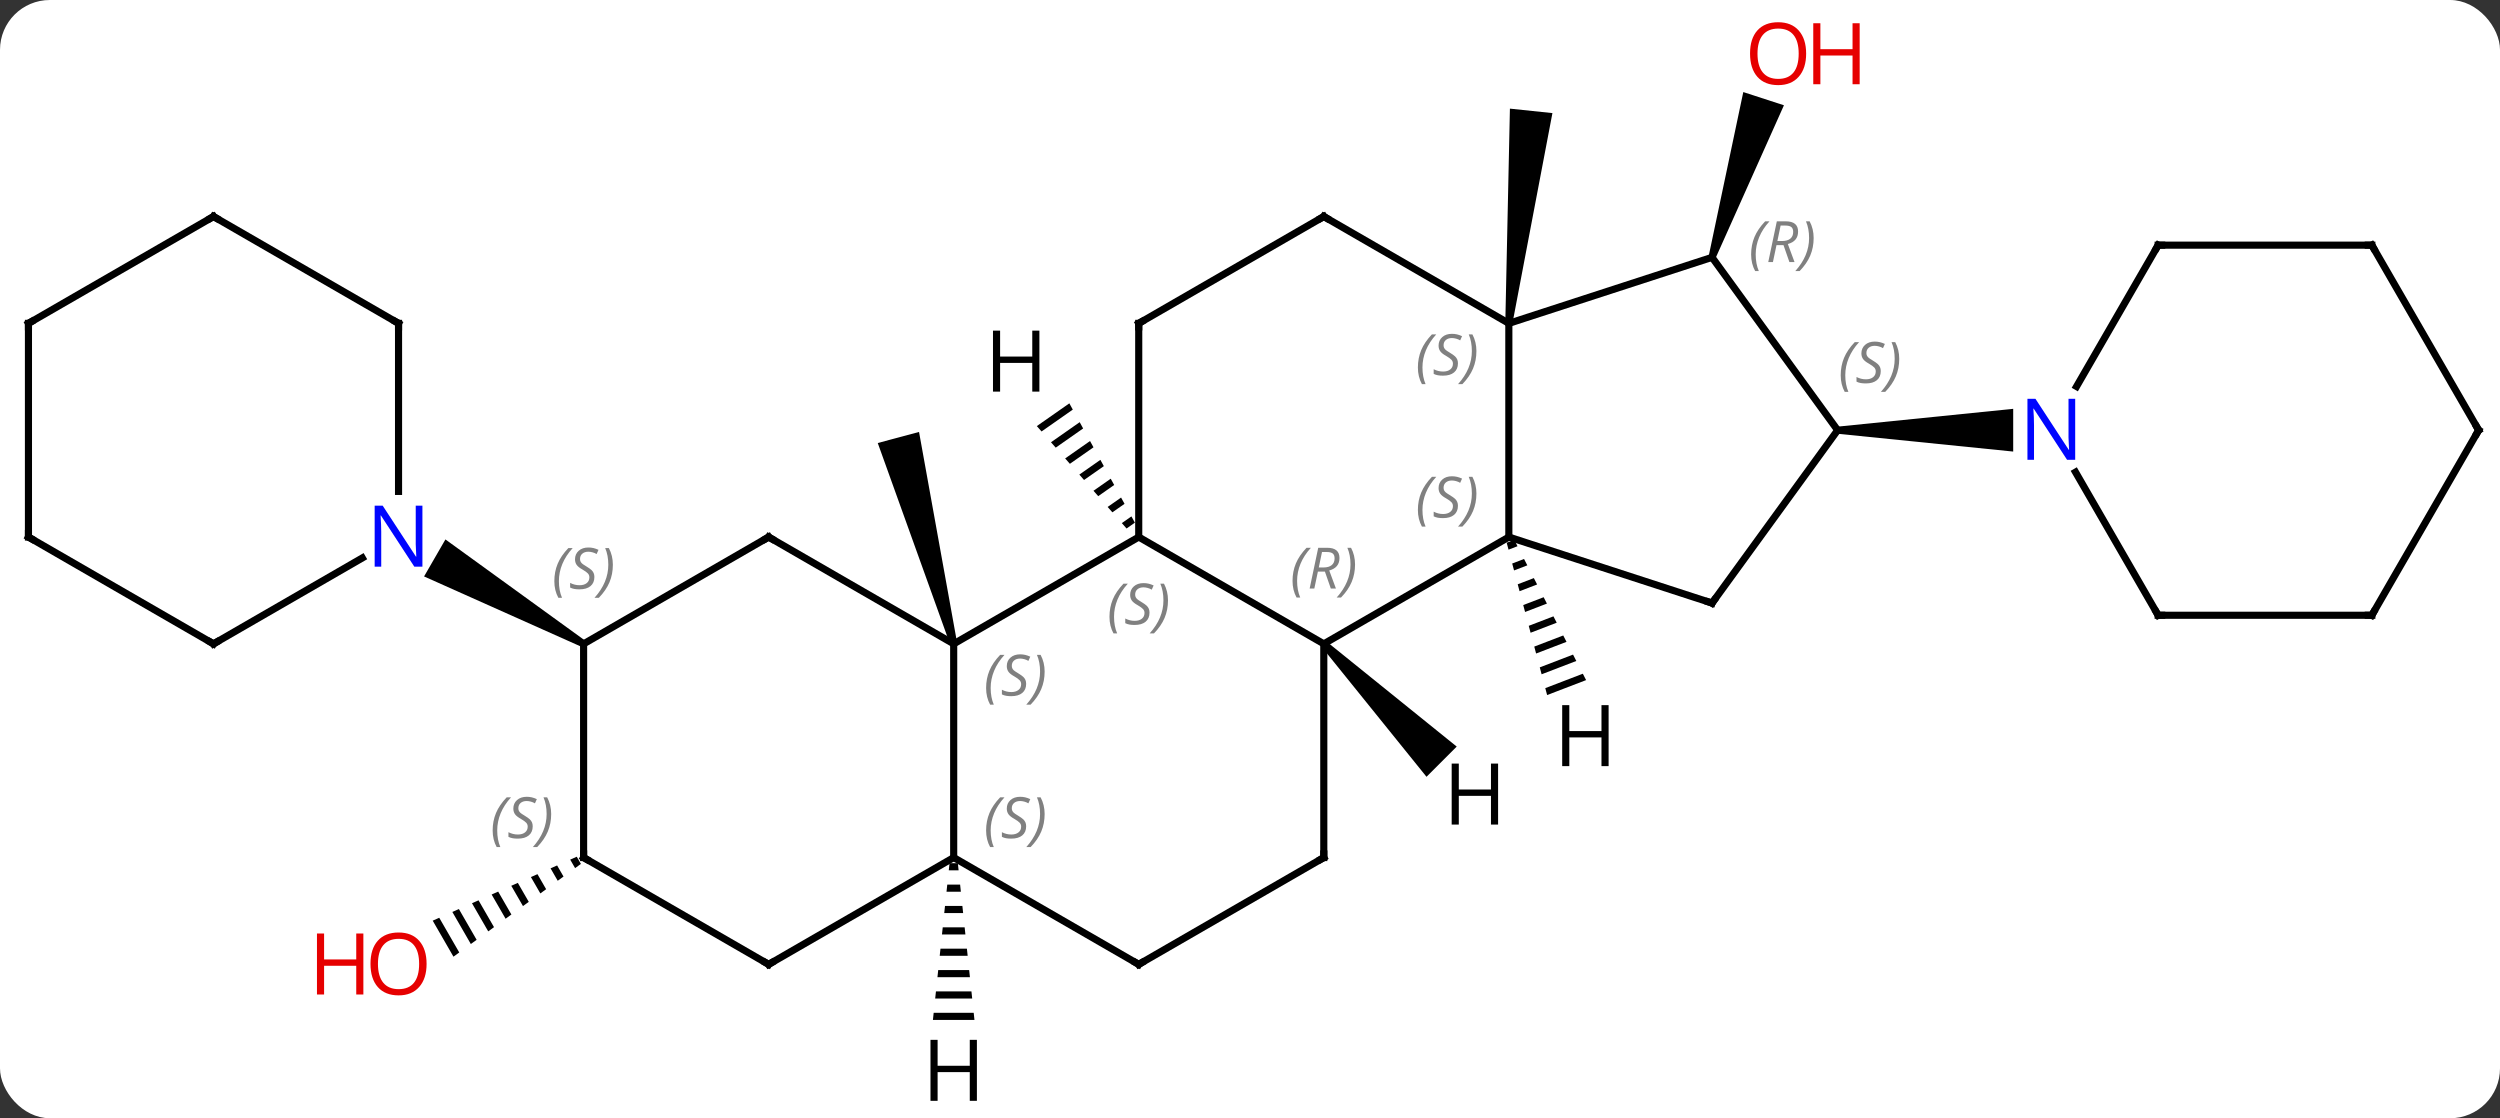 <svg width="351" viewBox="0 0 351 157" style="fill-opacity:1; color-rendering:auto; color-interpolation:auto; text-rendering:auto; stroke:black; stroke-linecap:square; stroke-miterlimit:10; shape-rendering:auto; stroke-opacity:1; fill:black; stroke-dasharray:none; font-weight:normal; stroke-width:1; font-family:'Open Sans'; font-style:normal; stroke-linejoin:miter; font-size:12; stroke-dashoffset:0; image-rendering:auto;" height="157" class="cas-substance-image" xmlns:xlink="http://www.w3.org/1999/xlink" xmlns="http://www.w3.org/2000/svg"><rect x="0" y="0" width="351" height="157" fill="#333333" stroke="none"/><svg class="cas-substance-single-component"><rect y="0" x="0" width="351" stroke="none" ry="7" rx="7" height="157" fill="white" class="cas-substance-group"/><svg y="0" x="0" width="351" viewBox="0 0 351 157" style="fill:black;" height="157" class="cas-substance-single-component-image"><svg><g><g transform="translate(176,79)" style="text-rendering:geometricPrecision; color-rendering:optimizeQuality; color-interpolation:linearRGB; stroke-linecap:butt; image-rendering:optimizeQuality;"><path style="stroke:none;" d="M36.338 -33.548 L35.344 -33.652 L35.992 -63.748 L41.96 -63.121 Z"/><path style="stroke:none;" d="M-41.619 11.271 L-42.585 11.529 L-52.764 -16.801 L-46.968 -18.353 Z"/><path style="stroke:none;" d="M64.847 -42.715 L63.895 -43.025 L68.758 -66.074 L74.465 -64.219 Z"/><path style="stroke:none;" d="M-95.024 41.283 L-95.944 41.691 L-95.944 41.691 L-95.256 42.884 L-95.256 42.884 L-94.442 42.292 L-95.024 41.283 ZM-97.782 42.508 L-98.701 42.916 L-98.701 42.916 L-97.695 44.66 L-96.882 44.068 L-96.882 44.068 L-97.782 42.508 ZM-100.54 43.732 L-101.46 44.14 L-100.135 46.437 L-99.322 45.845 L-100.54 43.732 ZM-103.298 44.956 L-104.218 45.364 L-102.575 48.213 L-101.761 47.621 L-103.298 44.956 ZM-106.056 46.181 L-106.975 46.589 L-106.975 46.589 L-105.014 49.989 L-104.201 49.397 L-106.056 46.181 ZM-108.814 47.405 L-109.733 47.813 L-107.454 51.766 L-106.641 51.173 L-108.814 47.405 ZM-111.572 48.629 L-112.491 49.038 L-112.491 49.038 L-109.894 53.542 L-109.081 52.95 L-111.572 48.629 ZM-114.33 49.854 L-115.249 50.262 L-112.334 55.318 L-111.52 54.726 L-114.33 49.854 Z"/><line y2="-3.6" y1="11.4" x2="35.841" x1="9.861" style="fill:none;"/><line y2="-3.6" y1="11.4" x2="-16.122" x1="9.861" style="fill:none;"/><line y2="41.4" y1="11.4" x2="9.861" x1="9.861" style="fill:none;"/><line y2="-33.6" y1="-3.6" x2="35.841" x1="35.841" style="fill:none;"/><line y2="5.673" y1="-3.6" x2="64.371" x1="35.841" style="fill:none;"/><line y2="11.4" y1="-3.6" x2="-42.102" x1="-16.122" style="fill:none;"/><line y2="-33.6" y1="-3.6" x2="-16.122" x1="-16.122" style="fill:none;"/><line y2="56.4" y1="41.4" x2="-16.122" x1="9.861" style="fill:none;"/><line y2="-42.87" y1="-33.6" x2="64.371" x1="35.841" style="fill:none;"/><line y2="-48.6" y1="-33.6" x2="9.861" x1="35.841" style="fill:none;"/><line y2="-18.6" y1="5.673" x2="82.005" x1="64.371" style="fill:none;"/><line y2="41.4" y1="11.4" x2="-42.102" x1="-42.102" style="fill:none;"/><line y2="-3.6" y1="11.4" x2="-68.082" x1="-42.102" style="fill:none;"/><line y2="-48.6" y1="-33.6" x2="9.861" x1="-16.122" style="fill:none;"/><line y2="41.4" y1="56.4" x2="-42.102" x1="-16.122" style="fill:none;"/><line y2="-18.6" y1="-42.87" x2="82.005" x1="64.371" style="fill:none;"/><path style="stroke:none;" d="M82.005 -18.1 L82.005 -19.1 L106.653 -21.6 L106.653 -15.6 Z"/><line y2="56.4" y1="41.4" x2="-68.082" x1="-42.102" style="fill:none;"/><line y2="11.4" y1="-3.6" x2="-94.062" x1="-68.082" style="fill:none;"/><line y2="41.4" y1="56.4" x2="-94.062" x1="-68.082" style="fill:none;"/><line y2="41.4" y1="11.4" x2="-94.062" x1="-94.062" style="fill:none;"/><path style="stroke:none;" d="M-93.812 10.967 L-94.312 11.833 L-116.461 1.933 L-113.462 -3.263 Z"/><line y2="-44.58" y1="-24.738" x2="127.005" x1="115.549" style="fill:none;"/><line y2="7.383" y1="-12.712" x2="127.005" x1="115.404" style="fill:none;"/><line y2="-44.58" y1="-44.58" x2="157.005" x1="127.005" style="fill:none;"/><line y2="7.383" y1="7.383" x2="157.005" x1="127.005" style="fill:none;"/><line y2="-18.6" y1="-44.58" x2="172.005" x1="157.005" style="fill:none;"/><line y2="-18.6" y1="7.383" x2="172.005" x1="157.005" style="fill:none;"/><line y2="-33.6" y1="-10.006" x2="-120.045" x1="-120.045" style="fill:none;"/><line y2="11.4" y1="-0.665" x2="-146.025" x1="-125.129" style="fill:none;"/><line y2="-48.6" y1="-33.6" x2="-146.025" x1="-120.045" style="fill:none;"/><line y2="-3.6" y1="11.4" x2="-172.005" x1="-146.025" style="fill:none;"/><line y2="-33.6" y1="-48.6" x2="-172.005" x1="-146.025" style="fill:none;"/><line y2="-33.6" y1="-3.6" x2="-172.005" x1="-172.005" style="fill:none;"/><path style="stroke:none;" d="M9.507 11.754 L10.215 11.046 L28.523 25.82 L24.281 30.062 Z"/><path style="stroke:none;" d="M36.601 -3.206 L35.539 -2.799 L35.539 -2.799 L35.797 -1.827 L37.06 -2.311 L36.601 -3.206 ZM37.977 -0.521 L36.313 0.118 L36.572 1.09 L38.435 0.374 L37.977 -0.521 ZM39.352 2.164 L37.088 3.034 L37.346 4.006 L39.811 3.059 L39.811 3.059 L39.352 2.164 ZM40.728 4.849 L37.862 5.95 L38.12 6.922 L41.187 5.744 L40.728 4.849 ZM42.103 7.534 L38.636 8.866 L38.636 8.866 L38.894 9.838 L42.562 8.429 L42.103 7.534 ZM43.479 10.22 L39.41 11.782 L39.668 12.754 L43.938 11.114 L43.479 10.22 ZM44.855 12.905 L40.184 14.698 L40.184 14.698 L40.442 15.67 L40.442 15.67 L45.313 13.8 L45.313 13.8 L44.855 12.905 ZM46.23 15.59 L40.958 17.614 L40.958 17.614 L41.216 18.586 L46.689 16.485 L46.23 15.59 Z"/><path style="stroke:none;" d="M-25.864 -22.372 L-30.43 -19.177 L-30.43 -19.177 L-29.767 -18.421 L-29.767 -18.421 L-25.38 -21.491 L-25.38 -21.491 L-25.864 -22.372 ZM-24.411 -19.727 L-28.441 -16.907 L-28.441 -16.907 L-27.778 -16.15 L-27.778 -16.15 L-23.927 -18.845 L-23.927 -18.845 L-24.411 -19.727 ZM-22.958 -17.081 L-26.452 -14.637 L-26.452 -14.637 L-25.789 -13.88 L-25.789 -13.88 L-22.474 -16.199 L-22.958 -17.081 ZM-21.506 -14.436 L-24.463 -12.366 L-24.463 -12.366 L-23.8 -11.609 L-21.021 -13.554 L-21.506 -14.436 ZM-20.053 -11.79 L-22.474 -10.096 L-21.811 -9.339 L-19.568 -10.908 L-20.053 -11.79 ZM-18.6 -9.144 L-20.485 -7.825 L-20.485 -7.825 L-19.822 -7.069 L-19.822 -7.069 L-18.115 -8.262 L-18.115 -8.262 L-18.6 -9.144 ZM-17.147 -6.499 L-18.495 -5.555 L-18.495 -5.555 L-17.832 -4.798 L-16.663 -5.617 L-16.663 -5.617 L-17.147 -6.499 Z"/><path style="stroke:none;" d="M-42.686 42.197 L-42.792 43.197 L-41.412 43.197 L-41.518 42.197 ZM-43.004 45.197 L-43.11 46.197 L-41.094 46.197 L-41.2 45.197 ZM-43.322 48.197 L-43.428 49.197 L-40.776 49.197 L-40.882 48.197 ZM-43.64 51.197 L-43.746 52.197 L-40.458 52.197 L-40.564 51.197 ZM-43.958 54.197 L-44.064 55.197 L-40.14 55.197 L-40.246 54.197 ZM-44.276 57.197 L-44.382 58.197 L-39.822 58.197 L-39.928 57.197 ZM-44.594 60.197 L-44.7 61.197 L-39.504 61.197 L-39.61 60.197 ZM-44.912 63.197 L-45.018 64.197 L-39.186 64.197 L-39.292 63.197 Z"/></g><g transform="translate(176,79)" style="fill:rgb(230,0,0); text-rendering:geometricPrecision; color-rendering:optimizeQuality; image-rendering:optimizeQuality; font-family:'Open Sans'; stroke:rgb(230,0,0); color-interpolation:linearRGB;"><path style="stroke:none;" d="M77.582 -71.47 Q77.582 -69.408 76.542 -68.228 Q75.503 -67.048 73.66 -67.048 Q71.769 -67.048 70.738 -68.213 Q69.707 -69.377 69.707 -71.486 Q69.707 -73.58 70.738 -74.728 Q71.769 -75.877 73.66 -75.877 Q75.519 -75.877 76.55 -74.705 Q77.582 -73.533 77.582 -71.47 ZM70.753 -71.47 Q70.753 -69.736 71.496 -68.83 Q72.238 -67.923 73.66 -67.923 Q75.082 -67.923 75.808 -68.822 Q76.535 -69.72 76.535 -71.47 Q76.535 -73.205 75.808 -74.095 Q75.082 -74.986 73.66 -74.986 Q72.238 -74.986 71.496 -74.088 Q70.753 -73.189 70.753 -71.47 Z"/><path style="stroke:none;" d="M85.097 -67.173 L84.097 -67.173 L84.097 -71.205 L79.582 -71.205 L79.582 -67.173 L78.582 -67.173 L78.582 -75.736 L79.582 -75.736 L79.582 -72.095 L84.097 -72.095 L84.097 -75.736 L85.097 -75.736 L85.097 -67.173 Z"/><path style="stroke:none;" d="M-116.108 56.33 Q-116.108 58.392 -117.147 59.572 Q-118.186 60.752 -120.029 60.752 Q-121.92 60.752 -122.951 59.587 Q-123.983 58.423 -123.983 56.314 Q-123.983 54.22 -122.951 53.072 Q-121.92 51.923 -120.029 51.923 Q-118.17 51.923 -117.139 53.095 Q-116.108 54.267 -116.108 56.33 ZM-122.936 56.33 Q-122.936 58.064 -122.193 58.97 Q-121.451 59.877 -120.029 59.877 Q-118.608 59.877 -117.881 58.978 Q-117.154 58.08 -117.154 56.33 Q-117.154 54.595 -117.881 53.705 Q-118.608 52.814 -120.029 52.814 Q-121.451 52.814 -122.193 53.712 Q-122.936 54.611 -122.936 56.33 Z"/><path style="stroke:none;" d="M-124.983 60.627 L-125.983 60.627 L-125.983 56.595 L-130.498 56.595 L-130.498 60.627 L-131.498 60.627 L-131.498 52.064 L-130.498 52.064 L-130.498 55.705 L-125.983 55.705 L-125.983 52.064 L-124.983 52.064 L-124.983 60.627 Z"/></g><g transform="translate(176,79)" style="font-size:8.4px; fill:gray; text-rendering:geometricPrecision; image-rendering:optimizeQuality; color-rendering:optimizeQuality; font-family:'Open Sans'; font-style:italic; stroke:gray; color-interpolation:linearRGB;"><path style="stroke:none;" d="M5.472 2.564 Q5.472 1.236 5.941 0.111 Q6.41 -1.014 7.441 -2.092 L8.05 -2.092 Q7.082 -1.03 6.597 0.142 Q6.113 1.314 6.113 2.548 Q6.113 3.877 6.55 4.892 L6.035 4.892 Q5.472 3.861 5.472 2.564 ZM9.032 1.252 L8.532 3.627 L7.876 3.627 L9.079 -2.092 L10.329 -2.092 Q12.063 -2.092 12.063 -0.655 Q12.063 0.705 10.626 1.095 L11.563 3.627 L10.845 3.627 L10.017 1.252 L9.032 1.252 ZM9.61 -1.498 Q9.22 0.423 9.157 0.673 L9.813 0.673 Q10.563 0.673 10.97 0.345 Q11.376 0.017 11.376 -0.608 Q11.376 -1.077 11.118 -1.288 Q10.86 -1.498 10.267 -1.498 L9.61 -1.498 ZM14.249 0.252 Q14.249 1.58 13.773 2.712 Q13.296 3.845 12.281 4.892 L11.671 4.892 Q13.609 2.736 13.609 0.252 Q13.609 -1.077 13.171 -2.092 L13.687 -2.092 Q14.249 -1.03 14.249 0.252 Z"/><path style="stroke:none;" d="M23.072 -7.397 Q23.072 -8.725 23.541 -9.85 Q24.01 -10.975 25.041 -12.053 L25.65 -12.053 Q24.682 -10.991 24.197 -9.819 Q23.713 -8.647 23.713 -7.412 Q23.713 -6.084 24.15 -5.069 L23.635 -5.069 Q23.072 -6.1 23.072 -7.397 ZM28.695 -7.991 Q28.695 -7.162 28.148 -6.709 Q27.601 -6.256 26.601 -6.256 Q26.195 -6.256 25.882 -6.311 Q25.57 -6.366 25.288 -6.506 L25.288 -7.162 Q25.913 -6.834 26.617 -6.834 Q27.242 -6.834 27.617 -7.131 Q27.992 -7.428 27.992 -7.944 Q27.992 -8.256 27.788 -8.483 Q27.585 -8.709 27.023 -9.037 Q26.429 -9.366 26.203 -9.694 Q25.976 -10.022 25.976 -10.475 Q25.976 -11.209 26.492 -11.67 Q27.007 -12.131 27.851 -12.131 Q28.226 -12.131 28.562 -12.053 Q28.898 -11.975 29.273 -11.803 L29.007 -11.209 Q28.757 -11.366 28.437 -11.451 Q28.117 -11.537 27.851 -11.537 Q27.32 -11.537 26.999 -11.264 Q26.679 -10.991 26.679 -10.522 Q26.679 -10.319 26.749 -10.17 Q26.82 -10.022 26.96 -9.889 Q27.101 -9.756 27.523 -9.506 Q28.085 -9.162 28.288 -8.967 Q28.492 -8.772 28.593 -8.537 Q28.695 -8.303 28.695 -7.991 ZM31.289 -9.709 Q31.289 -8.381 30.813 -7.248 Q30.336 -6.116 29.32 -5.069 L28.711 -5.069 Q30.649 -7.225 30.649 -9.709 Q30.649 -11.037 30.211 -12.053 L30.727 -12.053 Q31.289 -10.991 31.289 -9.709 Z"/><path style="stroke:none;" d="M-20.23 7.603 Q-20.23 6.275 -19.762 5.15 Q-19.293 4.025 -18.262 2.947 L-17.652 2.947 Q-18.621 4.009 -19.105 5.181 Q-19.59 6.353 -19.59 7.588 Q-19.59 8.916 -19.152 9.931 L-19.668 9.931 Q-20.23 8.9 -20.23 7.603 ZM-14.608 7.009 Q-14.608 7.838 -15.155 8.291 Q-15.701 8.744 -16.701 8.744 Q-17.108 8.744 -17.42 8.689 Q-17.733 8.634 -18.014 8.494 L-18.014 7.838 Q-17.389 8.166 -16.686 8.166 Q-16.061 8.166 -15.686 7.869 Q-15.311 7.572 -15.311 7.056 Q-15.311 6.744 -15.514 6.517 Q-15.717 6.291 -16.28 5.963 Q-16.873 5.634 -17.1 5.306 Q-17.326 4.978 -17.326 4.525 Q-17.326 3.791 -16.811 3.33 Q-16.295 2.869 -15.451 2.869 Q-15.076 2.869 -14.741 2.947 Q-14.405 3.025 -14.03 3.197 L-14.295 3.791 Q-14.545 3.634 -14.866 3.548 Q-15.186 3.462 -15.451 3.462 Q-15.983 3.462 -16.303 3.736 Q-16.623 4.009 -16.623 4.478 Q-16.623 4.681 -16.553 4.83 Q-16.483 4.978 -16.342 5.111 Q-16.201 5.244 -15.78 5.494 Q-15.217 5.838 -15.014 6.033 Q-14.811 6.228 -14.709 6.463 Q-14.608 6.697 -14.608 7.009 ZM-12.013 5.291 Q-12.013 6.619 -12.49 7.752 Q-12.966 8.884 -13.982 9.931 L-14.591 9.931 Q-12.654 7.775 -12.654 5.291 Q-12.654 3.962 -13.091 2.947 L-12.576 2.947 Q-12.013 4.009 -12.013 5.291 Z"/></g><g transform="translate(176,79)" style="stroke-linecap:butt; font-size:8.4px; text-rendering:geometricPrecision; image-rendering:optimizeQuality; color-rendering:optimizeQuality; font-family:'Open Sans'; font-style:italic; color-interpolation:linearRGB; stroke-miterlimit:5;"><path style="fill:none;" d="M9.861 40.9 L9.861 41.4 L9.428 41.65"/><path style="fill:gray; stroke:none;" d="M23.072 -27.397 Q23.072 -28.725 23.541 -29.85 Q24.01 -30.975 25.041 -32.053 L25.65 -32.053 Q24.682 -30.991 24.197 -29.819 Q23.713 -28.647 23.713 -27.413 Q23.713 -26.084 24.15 -25.069 L23.635 -25.069 Q23.072 -26.1 23.072 -27.397 ZM28.695 -27.991 Q28.695 -27.163 28.148 -26.709 Q27.601 -26.256 26.601 -26.256 Q26.195 -26.256 25.882 -26.311 Q25.57 -26.366 25.288 -26.506 L25.288 -27.163 Q25.913 -26.834 26.617 -26.834 Q27.242 -26.834 27.617 -27.131 Q27.992 -27.428 27.992 -27.944 Q27.992 -28.256 27.788 -28.483 Q27.585 -28.709 27.023 -29.038 Q26.429 -29.366 26.203 -29.694 Q25.976 -30.022 25.976 -30.475 Q25.976 -31.209 26.492 -31.67 Q27.007 -32.131 27.851 -32.131 Q28.226 -32.131 28.562 -32.053 Q28.898 -31.975 29.273 -31.803 L29.007 -31.209 Q28.757 -31.366 28.437 -31.452 Q28.117 -31.538 27.851 -31.538 Q27.32 -31.538 26.999 -31.264 Q26.679 -30.991 26.679 -30.522 Q26.679 -30.319 26.749 -30.17 Q26.82 -30.022 26.96 -29.889 Q27.101 -29.756 27.523 -29.506 Q28.085 -29.163 28.288 -28.967 Q28.492 -28.772 28.593 -28.538 Q28.695 -28.303 28.695 -27.991 ZM31.289 -29.709 Q31.289 -28.381 30.813 -27.248 Q30.336 -26.116 29.32 -25.069 L28.711 -25.069 Q30.649 -27.225 30.649 -29.709 Q30.649 -31.038 30.211 -32.053 L30.727 -32.053 Q31.289 -30.991 31.289 -29.709 Z"/><path style="fill:none;" d="M63.895 5.518 L64.371 5.673 L64.665 5.269"/><path style="fill:gray; stroke:none;" d="M-37.55 17.603 Q-37.55 16.275 -37.081 15.15 Q-36.613 14.025 -35.581 12.947 L-34.972 12.947 Q-35.941 14.009 -36.425 15.181 Q-36.91 16.353 -36.91 17.587 Q-36.91 18.916 -36.472 19.931 L-36.988 19.931 Q-37.55 18.9 -37.55 17.603 ZM-31.928 17.009 Q-31.928 17.837 -32.474 18.291 Q-33.021 18.744 -34.021 18.744 Q-34.428 18.744 -34.74 18.689 Q-35.053 18.634 -35.334 18.494 L-35.334 17.837 Q-34.709 18.166 -34.006 18.166 Q-33.381 18.166 -33.006 17.869 Q-32.631 17.572 -32.631 17.056 Q-32.631 16.744 -32.834 16.517 Q-33.037 16.291 -33.599 15.962 Q-34.193 15.634 -34.42 15.306 Q-34.646 14.978 -34.646 14.525 Q-34.646 13.791 -34.131 13.33 Q-33.615 12.869 -32.771 12.869 Q-32.396 12.869 -32.06 12.947 Q-31.724 13.025 -31.349 13.197 L-31.615 13.791 Q-31.865 13.634 -32.185 13.548 Q-32.506 13.462 -32.771 13.462 Q-33.303 13.462 -33.623 13.736 Q-33.943 14.009 -33.943 14.478 Q-33.943 14.681 -33.873 14.83 Q-33.803 14.978 -33.662 15.111 Q-33.521 15.244 -33.099 15.494 Q-32.537 15.837 -32.334 16.033 Q-32.131 16.228 -32.029 16.462 Q-31.928 16.697 -31.928 17.009 ZM-29.333 15.291 Q-29.333 16.619 -29.81 17.752 Q-30.286 18.884 -31.302 19.931 L-31.911 19.931 Q-29.974 17.775 -29.974 15.291 Q-29.974 13.962 -30.411 12.947 L-29.896 12.947 Q-29.333 14.009 -29.333 15.291 Z"/><path style="fill:none;" d="M-16.122 -33.1 L-16.122 -33.6 L-15.689 -33.85"/><path style="fill:none;" d="M-15.689 56.15 L-16.122 56.4 L-16.555 56.15"/><path style="fill:gray; stroke:none;" d="M69.859 -43.27 Q69.859 -44.598 70.328 -45.723 Q70.797 -46.848 71.828 -47.926 L72.437 -47.926 Q71.469 -46.864 70.984 -45.692 Q70.5 -44.52 70.5 -43.285 Q70.5 -41.957 70.937 -40.942 L70.422 -40.942 Q69.859 -41.973 69.859 -43.27 ZM73.419 -44.582 L72.919 -42.207 L72.263 -42.207 L73.466 -47.926 L74.716 -47.926 Q76.451 -47.926 76.451 -46.489 Q76.451 -45.129 75.013 -44.739 L75.951 -42.207 L75.232 -42.207 L74.404 -44.582 L73.419 -44.582 ZM73.998 -47.332 Q73.607 -45.41 73.544 -45.16 L74.201 -45.16 Q74.951 -45.16 75.357 -45.489 Q75.763 -45.817 75.763 -46.442 Q75.763 -46.91 75.505 -47.121 Q75.248 -47.332 74.654 -47.332 L73.998 -47.332 ZM78.637 -45.582 Q78.637 -44.254 78.16 -43.121 Q77.683 -41.989 76.668 -40.942 L76.058 -40.942 Q77.996 -43.098 77.996 -45.582 Q77.996 -46.91 77.558 -47.926 L78.074 -47.926 Q78.637 -46.864 78.637 -45.582 Z"/><path style="fill:none;" d="M10.294 -48.35 L9.861 -48.6 L9.428 -48.35"/><path style="fill:gray; stroke:none;" d="M82.436 -26.307 Q82.436 -27.635 82.905 -28.76 Q83.374 -29.885 84.405 -30.963 L85.014 -30.963 Q84.046 -29.901 83.561 -28.729 Q83.077 -27.557 83.077 -26.323 Q83.077 -24.994 83.514 -23.979 L82.999 -23.979 Q82.436 -25.01 82.436 -26.307 ZM88.059 -26.901 Q88.059 -26.073 87.512 -25.619 Q86.965 -25.166 85.965 -25.166 Q85.559 -25.166 85.246 -25.221 Q84.934 -25.276 84.653 -25.416 L84.653 -26.073 Q85.278 -25.744 85.981 -25.744 Q86.606 -25.744 86.981 -26.041 Q87.356 -26.338 87.356 -26.854 Q87.356 -27.166 87.153 -27.393 Q86.95 -27.619 86.387 -27.948 Q85.793 -28.276 85.567 -28.604 Q85.34 -28.932 85.34 -29.385 Q85.34 -30.119 85.856 -30.58 Q86.371 -31.041 87.215 -31.041 Q87.59 -31.041 87.926 -30.963 Q88.262 -30.885 88.637 -30.713 L88.371 -30.119 Q88.121 -30.276 87.801 -30.362 Q87.481 -30.448 87.215 -30.448 Q86.684 -30.448 86.364 -30.174 Q86.043 -29.901 86.043 -29.432 Q86.043 -29.229 86.114 -29.08 Q86.184 -28.932 86.325 -28.799 Q86.465 -28.666 86.887 -28.416 Q87.45 -28.073 87.653 -27.877 Q87.856 -27.682 87.957 -27.448 Q88.059 -27.213 88.059 -26.901 ZM90.653 -28.619 Q90.653 -27.291 90.177 -26.159 Q89.7 -25.026 88.685 -23.979 L88.075 -23.979 Q90.013 -26.135 90.013 -28.619 Q90.013 -29.948 89.575 -30.963 L90.091 -30.963 Q90.653 -29.901 90.653 -28.619 Z"/><path style="fill:gray; stroke:none;" d="M-37.55 37.603 Q-37.55 36.275 -37.081 35.15 Q-36.613 34.025 -35.581 32.947 L-34.972 32.947 Q-35.941 34.009 -36.425 35.181 Q-36.91 36.353 -36.91 37.588 Q-36.91 38.916 -36.472 39.931 L-36.988 39.931 Q-37.55 38.9 -37.55 37.603 ZM-31.928 37.009 Q-31.928 37.838 -32.474 38.291 Q-33.021 38.744 -34.021 38.744 Q-34.428 38.744 -34.74 38.689 Q-35.053 38.634 -35.334 38.494 L-35.334 37.838 Q-34.709 38.166 -34.006 38.166 Q-33.381 38.166 -33.006 37.869 Q-32.631 37.572 -32.631 37.056 Q-32.631 36.744 -32.834 36.517 Q-33.037 36.291 -33.599 35.963 Q-34.193 35.634 -34.42 35.306 Q-34.646 34.978 -34.646 34.525 Q-34.646 33.791 -34.131 33.33 Q-33.615 32.869 -32.771 32.869 Q-32.396 32.869 -32.06 32.947 Q-31.724 33.025 -31.349 33.197 L-31.615 33.791 Q-31.865 33.634 -32.185 33.548 Q-32.506 33.463 -32.771 33.463 Q-33.303 33.463 -33.623 33.736 Q-33.943 34.009 -33.943 34.478 Q-33.943 34.681 -33.873 34.83 Q-33.803 34.978 -33.662 35.111 Q-33.521 35.244 -33.099 35.494 Q-32.537 35.838 -32.334 36.033 Q-32.131 36.228 -32.029 36.463 Q-31.928 36.697 -31.928 37.009 ZM-29.333 35.291 Q-29.333 36.619 -29.81 37.752 Q-30.286 38.884 -31.302 39.931 L-31.911 39.931 Q-29.974 37.775 -29.974 35.291 Q-29.974 33.963 -30.411 32.947 L-29.896 32.947 Q-29.333 34.009 -29.333 35.291 Z"/><path style="fill:none;" d="M-67.649 -3.35 L-68.082 -3.6 L-68.515 -3.35"/><path style="fill:none;" d="M-67.649 56.15 L-68.082 56.4 L-68.515 56.15"/><path style="fill:gray; stroke:none;" d="M-98.171 2.603 Q-98.171 1.275 -97.702 0.15 Q-97.233 -0.975 -96.202 -2.053 L-95.593 -2.053 Q-96.561 -0.991 -97.046 0.181 Q-97.53 1.353 -97.53 2.587 Q-97.53 3.916 -97.093 4.931 L-97.608 4.931 Q-98.171 3.9 -98.171 2.603 ZM-92.548 2.009 Q-92.548 2.837 -93.095 3.291 Q-93.642 3.744 -94.642 3.744 Q-95.048 3.744 -95.361 3.689 Q-95.673 3.634 -95.954 3.494 L-95.954 2.837 Q-95.329 3.166 -94.626 3.166 Q-94.001 3.166 -93.626 2.869 Q-93.251 2.572 -93.251 2.056 Q-93.251 1.744 -93.454 1.517 Q-93.658 1.291 -94.22 0.963 Q-94.814 0.634 -95.04 0.306 Q-95.267 -0.022 -95.267 -0.475 Q-95.267 -1.209 -94.751 -1.67 Q-94.236 -2.131 -93.392 -2.131 Q-93.017 -2.131 -92.681 -2.053 Q-92.345 -1.975 -91.97 -1.803 L-92.236 -1.209 Q-92.486 -1.366 -92.806 -1.452 Q-93.126 -1.538 -93.392 -1.538 Q-93.923 -1.538 -94.243 -1.264 Q-94.564 -0.991 -94.564 -0.522 Q-94.564 -0.319 -94.493 -0.17 Q-94.423 -0.022 -94.283 0.111 Q-94.142 0.244 -93.72 0.494 Q-93.158 0.838 -92.954 1.033 Q-92.751 1.228 -92.65 1.462 Q-92.548 1.697 -92.548 2.009 ZM-89.954 0.291 Q-89.954 1.619 -90.43 2.752 Q-90.907 3.884 -91.922 4.931 L-92.532 4.931 Q-90.594 2.775 -90.594 0.291 Q-90.594 -1.038 -91.032 -2.053 L-90.516 -2.053 Q-89.954 -0.991 -89.954 0.291 Z"/><path style="fill:none;" d="M-93.629 41.65 L-94.062 41.4 L-94.062 40.9"/><path style="fill:gray; stroke:none;" d="M-106.831 37.603 Q-106.831 36.275 -106.362 35.15 Q-105.893 34.025 -104.862 32.947 L-104.253 32.947 Q-105.222 34.01 -105.706 35.181 Q-106.19 36.353 -106.19 37.588 Q-106.19 38.916 -105.753 39.931 L-106.268 39.931 Q-106.831 38.9 -106.831 37.603 ZM-101.208 37.01 Q-101.208 37.838 -101.755 38.291 Q-102.302 38.744 -103.302 38.744 Q-103.708 38.744 -104.021 38.689 Q-104.333 38.635 -104.615 38.494 L-104.615 37.838 Q-103.99 38.166 -103.286 38.166 Q-102.661 38.166 -102.286 37.869 Q-101.911 37.572 -101.911 37.056 Q-101.911 36.744 -102.115 36.517 Q-102.318 36.291 -102.88 35.963 Q-103.474 35.635 -103.701 35.306 Q-103.927 34.978 -103.927 34.525 Q-103.927 33.791 -103.411 33.33 Q-102.896 32.869 -102.052 32.869 Q-101.677 32.869 -101.341 32.947 Q-101.005 33.025 -100.63 33.197 L-100.896 33.791 Q-101.146 33.635 -101.466 33.548 Q-101.786 33.463 -102.052 33.463 Q-102.583 33.463 -102.904 33.736 Q-103.224 34.01 -103.224 34.478 Q-103.224 34.681 -103.154 34.83 Q-103.083 34.978 -102.943 35.111 Q-102.802 35.244 -102.38 35.494 Q-101.818 35.838 -101.615 36.033 Q-101.411 36.228 -101.31 36.463 Q-101.208 36.697 -101.208 37.01 ZM-98.614 35.291 Q-98.614 36.619 -99.09 37.752 Q-99.567 38.885 -100.583 39.931 L-101.192 39.931 Q-99.254 37.775 -99.254 35.291 Q-99.254 33.963 -99.692 32.947 L-99.176 32.947 Q-98.614 34.01 -98.614 35.291 Z"/></g><g transform="translate(176,79)" style="stroke-linecap:butt; fill:rgb(0,5,255); text-rendering:geometricPrecision; color-rendering:optimizeQuality; image-rendering:optimizeQuality; font-family:'Open Sans'; stroke:rgb(0,5,255); color-interpolation:linearRGB; stroke-miterlimit:5;"><path style="stroke:none;" d="M115.357 -14.444 L114.216 -14.444 L109.528 -21.631 L109.482 -21.631 Q109.575 -20.366 109.575 -19.319 L109.575 -14.444 L108.653 -14.444 L108.653 -23.006 L109.778 -23.006 L114.45 -15.85 L114.497 -15.85 Q114.497 -16.006 114.45 -16.866 Q114.403 -17.725 114.419 -18.1 L114.419 -23.006 L115.357 -23.006 L115.357 -14.444 Z"/><path style="fill:none; stroke:black;" d="M126.755 -44.147 L127.005 -44.58 L127.505 -44.58"/><path style="fill:none; stroke:black;" d="M126.755 6.95 L127.005 7.383 L127.505 7.383"/><path style="fill:none; stroke:black;" d="M156.505 -44.58 L157.005 -44.58 L157.255 -44.147"/><path style="fill:none; stroke:black;" d="M156.505 7.383 L157.005 7.383 L157.255 6.95"/><path style="fill:none; stroke:black;" d="M171.755 -19.033 L172.005 -18.6 L171.755 -18.167"/><path style="stroke:none;" d="M-116.693 0.556 L-117.834 0.556 L-122.522 -6.631 L-122.568 -6.631 Q-122.475 -5.366 -122.475 -4.319 L-122.475 0.556 L-123.397 0.556 L-123.397 -8.006 L-122.272 -8.006 L-117.6 -0.85 L-117.553 -0.85 Q-117.553 -1.006 -117.6 -1.866 Q-117.647 -2.725 -117.631 -3.1 L-117.631 -8.006 L-116.693 -8.006 L-116.693 0.556 Z"/><path style="fill:none; stroke:black;" d="M-120.045 -33.1 L-120.045 -33.6 L-120.478 -33.85"/><path style="fill:none; stroke:black;" d="M-145.592 11.15 L-146.025 11.4 L-146.458 11.15"/><path style="fill:none; stroke:black;" d="M-145.592 -48.35 L-146.025 -48.6 L-146.458 -48.35"/><path style="fill:none; stroke:black;" d="M-171.572 -3.35 L-172.005 -3.6 L-172.005 -4.1"/><path style="fill:none; stroke:black;" d="M-171.572 -33.85 L-172.005 -33.6 L-172.005 -33.1"/><path style="fill:black; stroke:none;" d="M34.332 36.769 L33.332 36.769 L33.332 32.738 L28.816 32.738 L28.816 36.769 L27.816 36.769 L27.816 28.207 L28.816 28.207 L28.816 31.847 L33.332 31.847 L33.332 28.207 L34.332 28.207 L34.332 36.769 Z"/><path style="fill:black; stroke:none;" d="M49.848 28.564 L48.848 28.564 L48.848 24.533 L44.332 24.533 L44.332 28.564 L43.332 28.564 L43.332 20.002 L44.332 20.002 L44.332 23.642 L48.848 23.642 L48.848 20.002 L49.848 20.002 L49.848 28.564 Z"/><path style="fill:black; stroke:none;" d="M-30.069 -24.017 L-31.069 -24.017 L-31.069 -28.048 L-35.585 -28.048 L-35.585 -24.017 L-36.585 -24.017 L-36.585 -32.579 L-35.585 -32.579 L-35.585 -28.939 L-31.069 -28.939 L-31.069 -32.579 L-30.069 -32.579 L-30.069 -24.017 Z"/><path style="fill:black; stroke:none;" d="M-38.844 75.556 L-39.844 75.556 L-39.844 71.525 L-44.36 71.525 L-44.36 75.556 L-45.36 75.556 L-45.36 66.994 L-44.36 66.994 L-44.36 70.634 L-39.844 70.634 L-39.844 66.994 L-38.844 66.994 L-38.844 75.556 Z"/></g></g></svg></svg></svg></svg>